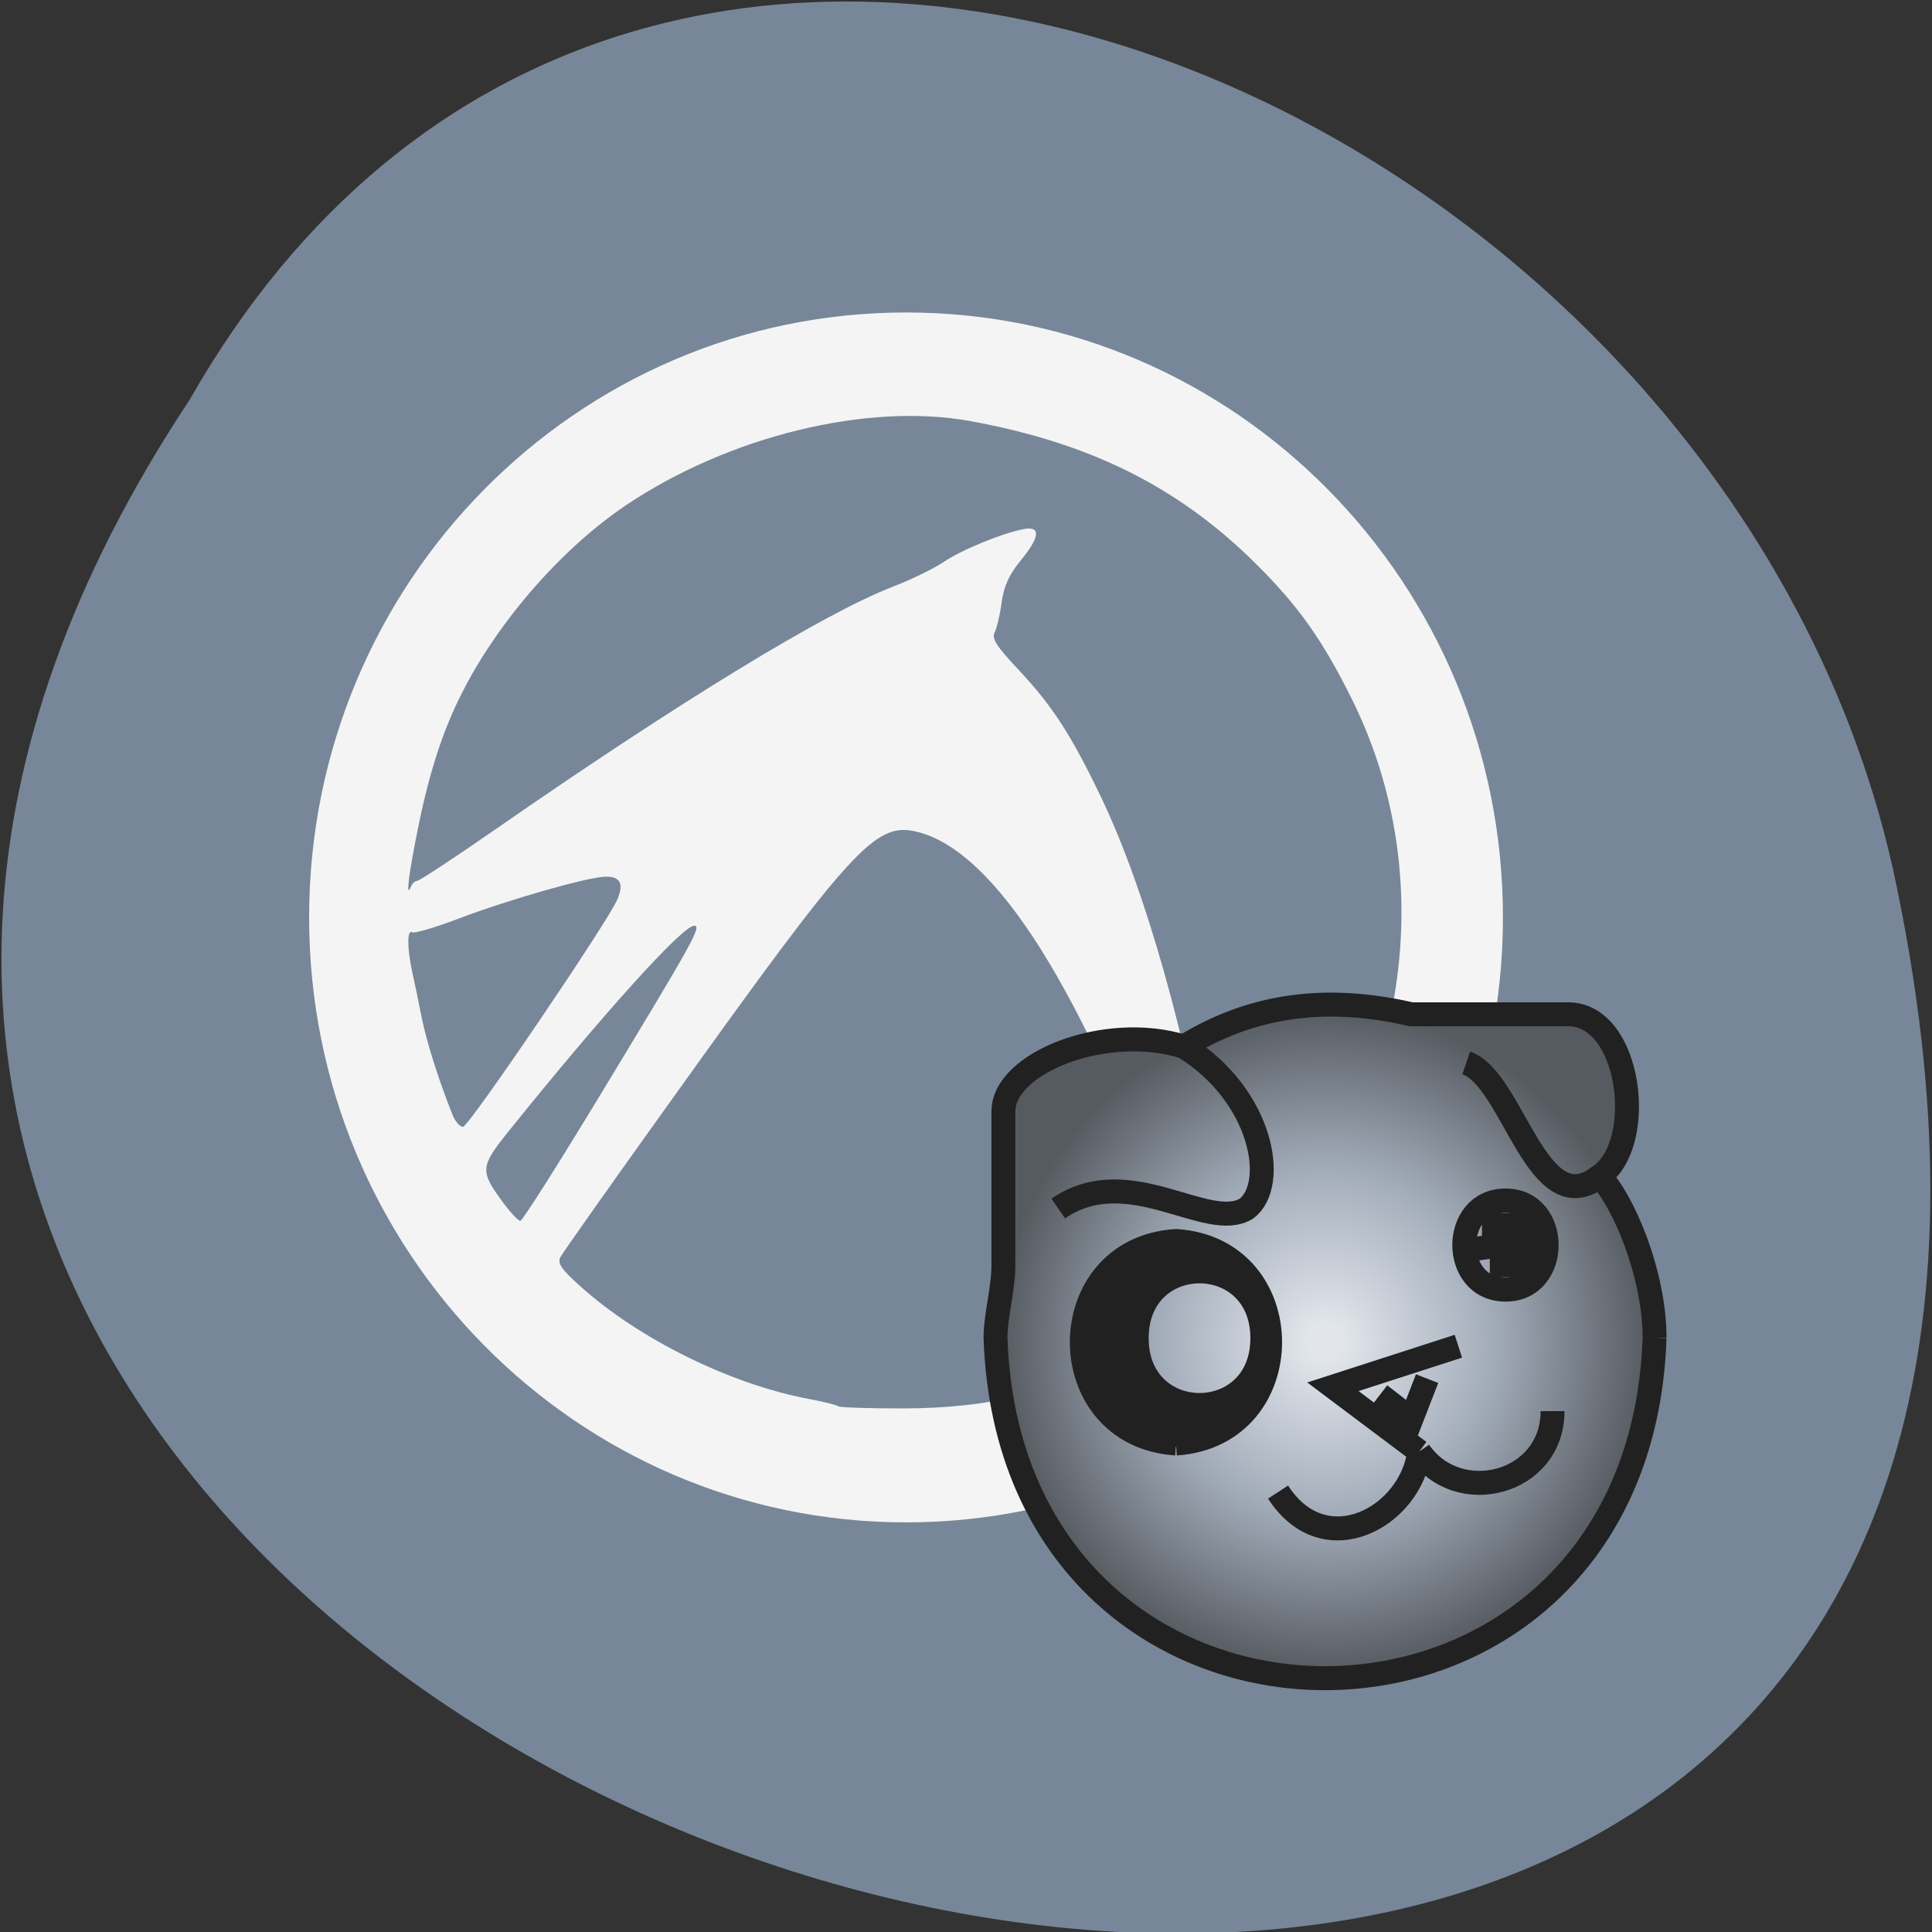 <svg xmlns="http://www.w3.org/2000/svg" viewBox="0 0 48 48"><rect x="0" y="0" width="48" height="48" fill="#333333" stroke="none"/><defs><radialGradient id="0" gradientUnits="userSpaceOnUse" cx="47.778" cy="52.646" r="43.3" gradientTransform="matrix(0.666 0 0 0.679 5.693 2.675)"><stop offset="0.05" stop-color="#e2e6ec"/><stop offset="0.5" stop-color="#a1abb8"/><stop offset="0.95" stop-color="#565b61"/></radialGradient></defs><path d="m 4.711 9.934 c -23.949 36.09 52.43 58.31 42.32 11.66 c -4.309 -19.277 -31.33 -30.977 -42.32 -11.66" fill="#778799"/><path d="m 37.34 22.793 c 0 -8.301 -6.641 -15.03 -14.828 -15.03 c -8.191 0 -14.832 6.73 -14.832 15.03 c 0 8.305 6.641 15.03 14.832 15.03 c 8.188 0 14.828 -6.727 14.828 -15.03" fill="#f4f4f4"/><path d="m 20.82 34.938 c -0.031 -0.031 -0.344 -0.109 -0.695 -0.176 c -1.953 -0.359 -4.25 -1.488 -5.719 -2.816 c -0.469 -0.422 -0.563 -0.563 -0.48 -0.719 c 0.059 -0.109 1.316 -1.891 2.801 -3.961 c 4.426 -6.184 5.02 -6.836 6.02 -6.609 c 1.98 0.449 4.18 3.949 6.453 10.273 l 0.594 1.652 l -0.328 0.262 c -0.18 0.145 -0.703 0.457 -1.16 0.695 c -1.992 1.035 -3.688 1.453 -5.887 1.453 c -0.848 0 -1.57 -0.023 -1.602 -0.055 m 9.668 -3.305 c -0.027 -0.137 -0.18 -1.023 -0.34 -1.973 c -0.66 -3.902 -1.691 -7.555 -2.781 -9.836 c -0.754 -1.57 -1.211 -2.277 -2.063 -3.188 c -0.555 -0.59 -0.672 -0.773 -0.586 -0.934 c 0.055 -0.109 0.133 -0.445 0.172 -0.746 c 0.055 -0.391 0.184 -0.676 0.461 -1.016 c 0.492 -0.594 0.52 -0.879 0.082 -0.793 c -0.555 0.109 -1.559 0.523 -1.996 0.824 c -0.234 0.156 -0.801 0.434 -1.258 0.609 c -1.695 0.656 -5.281 2.844 -9.844 6.01 c -1.031 0.715 -1.914 1.297 -1.969 1.297 c -0.055 0 -0.121 0.063 -0.152 0.141 c -0.141 0.344 -0.055 -0.34 0.195 -1.551 c 0.27 -1.316 0.605 -2.348 1.07 -3.258 c 0.902 -1.785 2.488 -3.598 4.074 -4.664 c 2.555 -1.719 6.01 -2.563 8.566 -2.09 c 2.973 0.543 5.156 1.633 7.07 3.527 c 1.074 1.063 1.676 1.914 2.41 3.398 c 2.219 4.477 1.359 10.04 -2.105 13.688 c -0.422 0.441 -0.809 0.805 -0.863 0.805 c -0.051 0 -0.117 -0.113 -0.145 -0.25 m -18 -1.777 c -0.566 -0.77 -0.555 -0.871 0.176 -1.777 c 2.355 -2.926 4.301 -5.078 4.586 -5.078 c 0.199 0 -0.008 0.371 -2.391 4.301 c -1.01 1.664 -1.875 3.03 -1.926 3.03 c -0.055 0 -0.25 -0.211 -0.445 -0.473 m -1.242 -2.164 c -0.348 -0.871 -0.645 -1.82 -0.766 -2.418 c -0.07 -0.363 -0.176 -0.875 -0.234 -1.129 c -0.129 -0.598 -0.129 -1.066 0 -0.984 c 0.055 0.031 0.57 -0.117 1.141 -0.336 c 1.262 -0.48 3.25 -1.047 3.672 -1.047 c 0.355 0 0.445 0.168 0.289 0.555 c -0.203 0.512 -3.695 5.66 -3.84 5.66 c -0.078 0.004 -0.195 -0.133 -0.262 -0.301" fill="#778799"/><path d="m 60.731 24.491 c -5.314 4.103 -7.294 -8.179 -11.28 -9.543 m 7.294 29.329 c 0 6.128 -7.958 8.179 -11.266 3.401 m 0 0 c -0.664 5.453 -7.958 9.543 -11.931 3.415 m 8.609 -8.193 l 2.657 2.051 l 1.329 -3.415 m -0.664 6.141 l -7.294 -5.453 l 10.602 -3.415 m -23.2 -25.23 c 6.63 4.09 7.958 11.594 5.301 13.632 c -3.321 2.051 -9.951 -4.09 -15.916 0 m 6.63 4.103 c -7.294 5.453 -1.329 14.996 3.986 14.996 m 2.644 -14.996 c -13.259 -1.363 -9.938 17.722 1.329 12.957 m 2.657 -6.141 c 0 7.504 -10.615 7.504 -10.615 0 c 0 -7.504 10.615 -7.504 10.615 0 m -7.294 8.868 c -10.615 -0.688 -10.615 -16.372 0 -17.05 c 10.602 0.675 10.602 16.359 0 17.05 m 25.854 -18.41 h 3.986 v 3.401 h -3.321 m 3.321 -2.038 l -4.65 0.675 m 2.657 3.415 c -4.65 0 -4.65 -7.504 0 -7.504 c 4.637 0 4.637 7.504 0 7.504 m 12.595 4.09 c -1.329 38.18 -54.37 38.18 -55.694 0 c 0 -1.985 0.664 -4.09 0.664 -6.141 v -12.957 c 0 -4.09 8.623 -7.504 15.252 -5.453 c 6.63 -4.09 13.259 -4.09 19.225 -2.726 h 13.259 c 5.301 0 6.63 10.906 2.657 13.632 c 1.98 2.051 4.637 8.193 4.637 13.646" transform="matrix(0.294 0 0 0.295 21.89 21.998)" fill="url(#0)" stroke="#212121" stroke-width="2.02"/></svg>